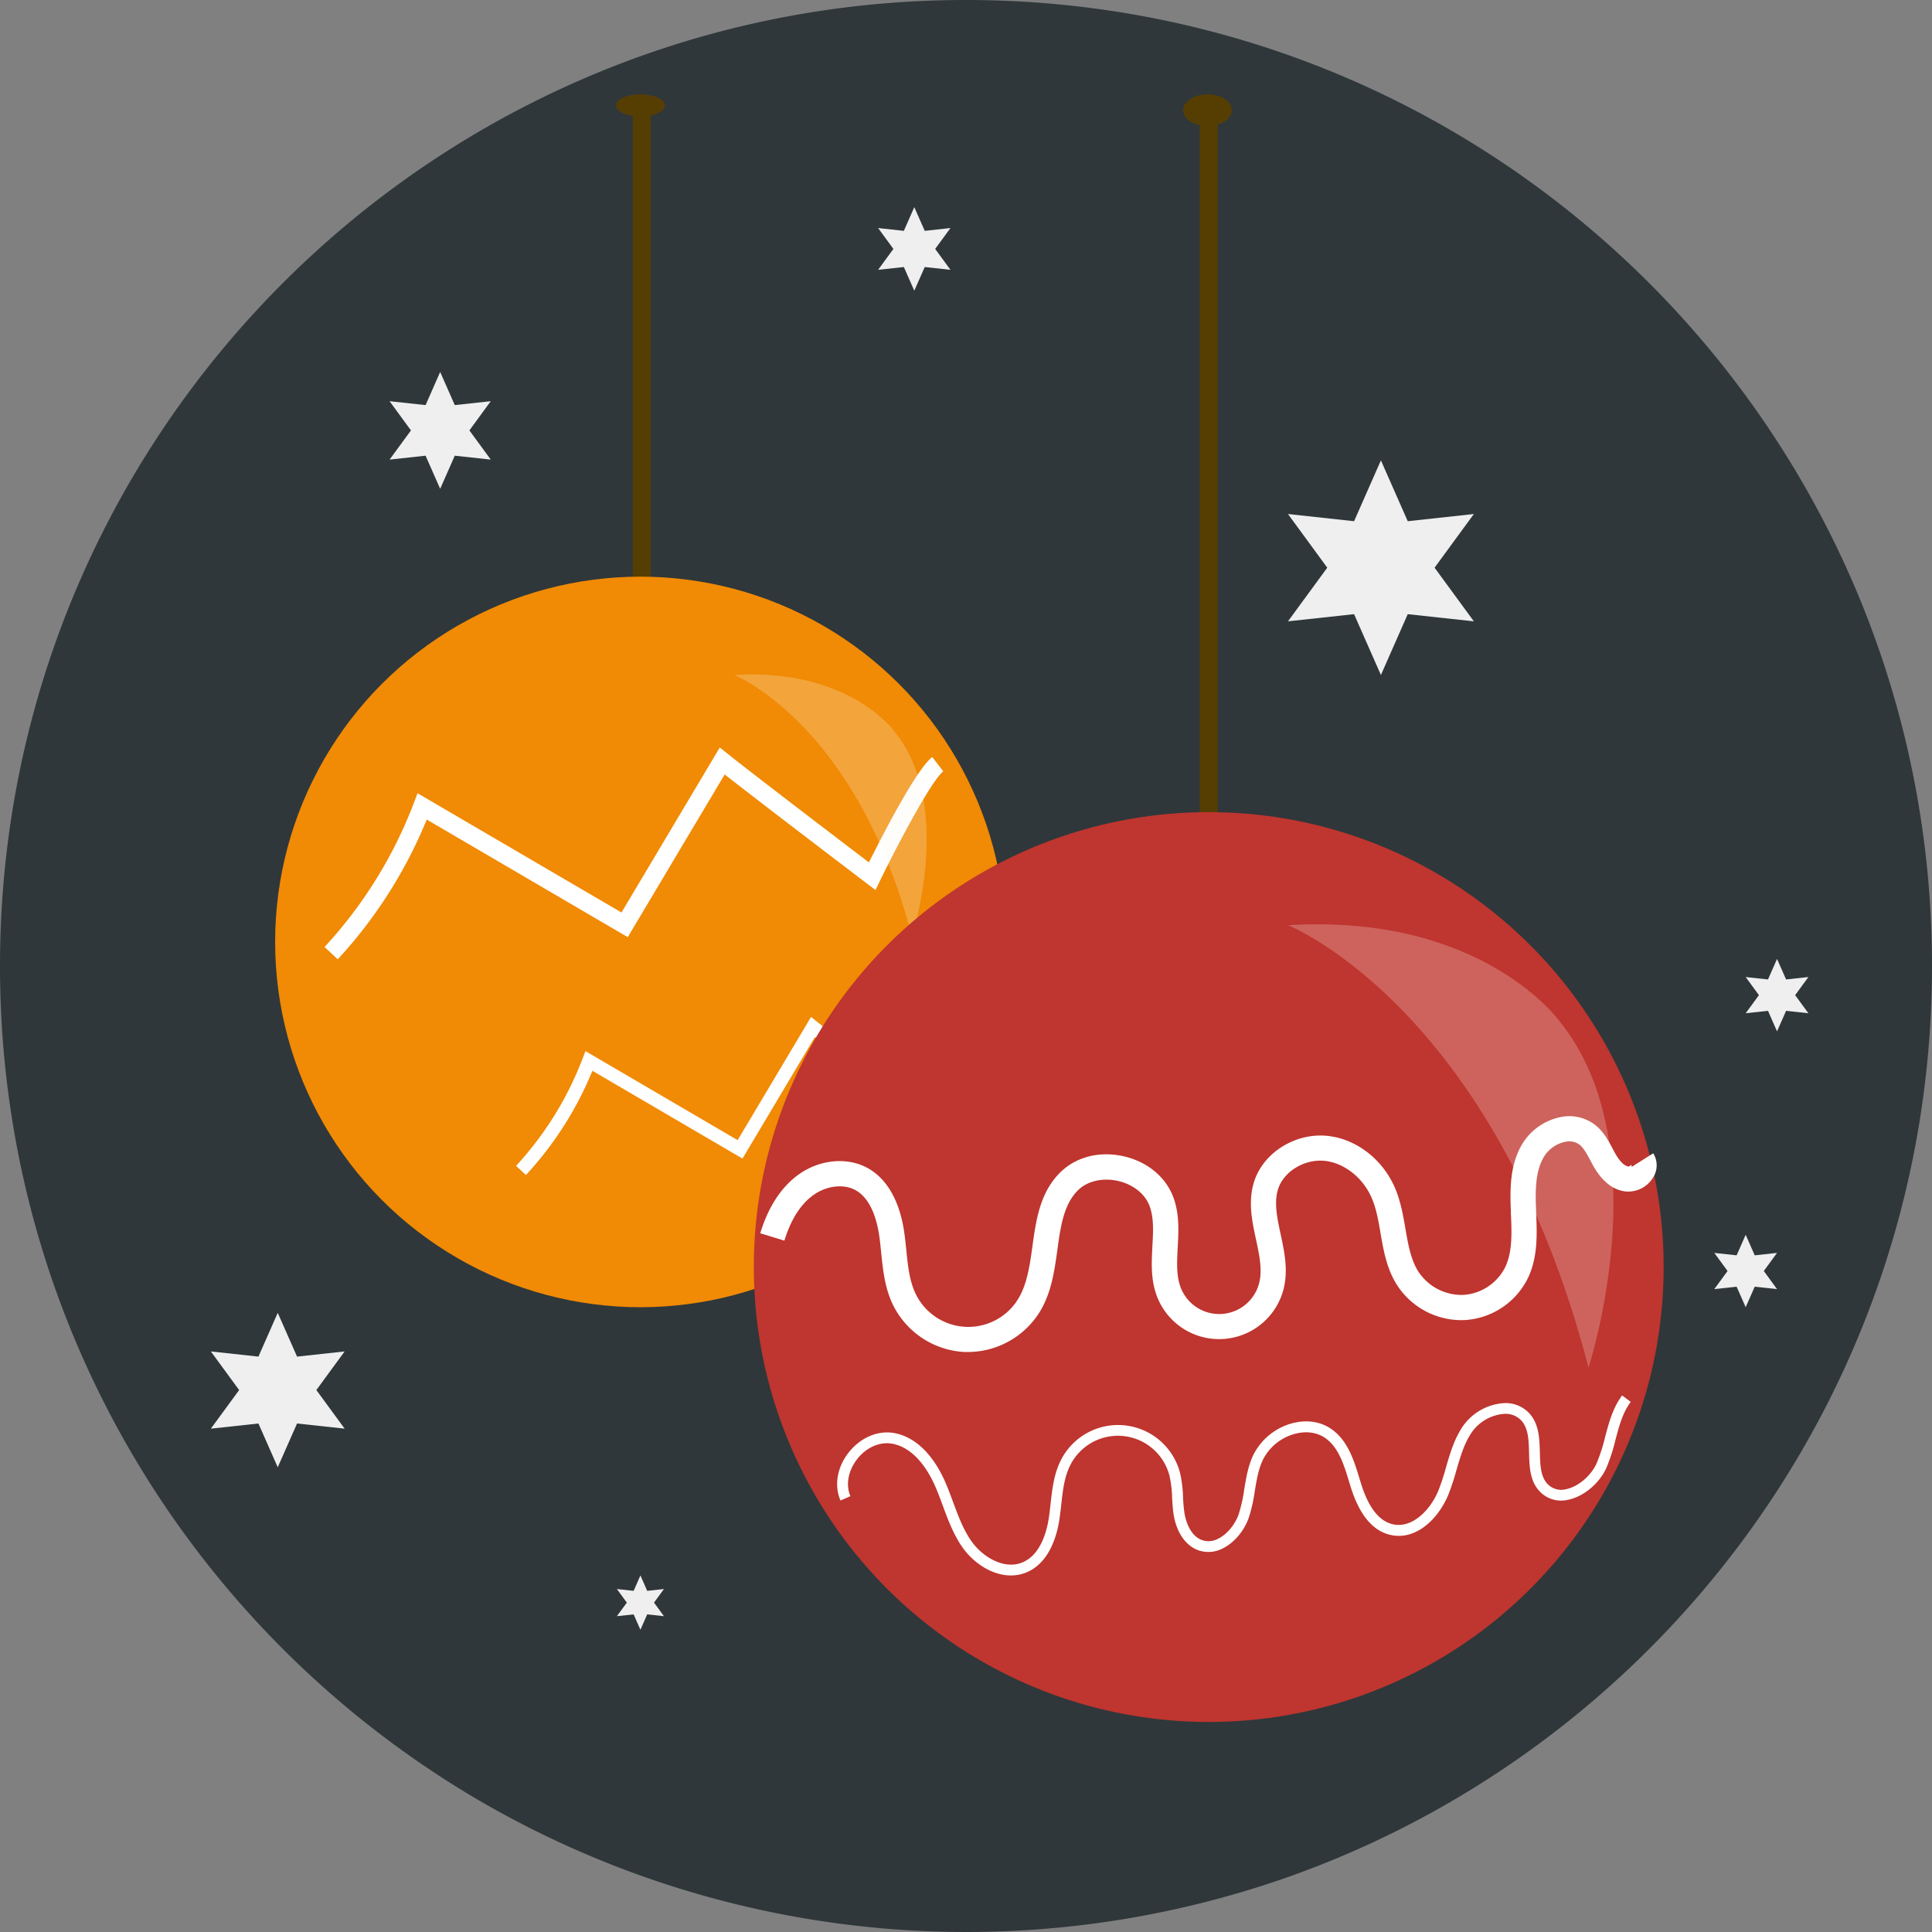 <svg xmlns="http://www.w3.org/2000/svg" viewBox="0 0 900 900"><rect x="0" y="0" width="900" height="900" fill="#808080" stroke="none"/><defs><style>.cls-1{isolation:isolate;}.cls-2{fill:#2f373a;}.cls-3{fill:#591212;}.cls-4{fill:#efefef;}.cls-5{fill:#563e03;}.cls-6{fill:#f18a04;}.cls-7{mix-blend-mode:overlay;}.cls-8{fill:#fff;}.cls-9{fill:#fcf7eb;fill-opacity:0.24;}.cls-10{fill:#bf352f;}.cls-11{mix-blend-mode:color-burn;}.cls-12{mix-blend-mode:multiply;}</style></defs><title>5</title><g class="cls-1"><g id="Layer_2" data-name="Layer 2"><g id="Decoration"><path class="cls-2" d="M900,450c0,195-124,361-297.51,423.51a451.11,451.11,0,0,1-379.83-35.09C89.46,760.31,0,615.6,0,450,0,201.48,201.48,0,450,0S900,201.48,900,450Z"/><polygon class="cls-3" points="182.54 472.25 189.04 486.99 205.05 485.25 195.54 498.25 205.05 511.24 189.04 509.5 182.54 524.24 176.04 509.5 160.03 511.24 169.55 498.25 160.03 485.25 176.04 486.99 182.54 472.25"/><polygon class="cls-3" points="476.1 523.23 482.59 537.97 498.61 536.23 489.09 549.22 498.61 562.22 482.59 560.48 476.1 575.21 469.6 560.48 453.59 562.22 463.1 549.22 453.59 536.23 469.6 537.97 476.1 523.23"/><polygon class="cls-3" points="560.47 450 566.97 464.74 582.98 463 573.47 476 582.98 488.99 566.97 487.25 560.47 501.99 553.97 487.25 537.96 488.99 547.48 476 537.96 463 553.97 464.74 560.47 450"/><polygon class="cls-3" points="383.92 413.74 388.14 423.31 398.53 422.18 392.36 430.61 398.53 439.05 388.14 437.92 383.92 447.48 379.7 437.92 369.31 439.05 375.49 430.61 369.31 422.18 379.7 423.31 383.92 413.74"/><polygon class="cls-4" points="643.28 214.45 655.78 242.8 686.58 239.45 668.28 264.45 686.58 289.44 655.78 286.1 643.28 314.44 630.78 286.1 599.99 289.44 618.29 264.45 599.99 239.45 630.78 242.8 643.28 214.45"/><polygon class="cls-4" points="129.38 611.57 138.38 631.96 160.54 629.55 147.37 647.54 160.54 665.52 138.38 663.12 129.38 683.51 120.39 663.12 98.23 665.52 111.4 647.54 98.23 629.55 120.39 631.96 129.38 611.57"/><polygon class="cls-4" points="298.33 733.9 301.49 741.08 309.29 740.23 304.66 746.56 309.29 752.88 301.49 752.04 298.33 759.21 295.17 752.04 287.37 752.88 292 746.56 287.37 740.23 295.17 741.08 298.33 733.9"/><polygon class="cls-4" points="425.91 96.5 430.78 107.54 442.76 106.23 435.64 115.96 442.76 125.69 430.78 124.39 425.91 135.42 421.05 124.39 409.06 125.69 416.18 115.96 409.06 106.23 421.05 107.54 425.91 96.5"/><polygon class="cls-4" points="205.05 173.28 211.85 188.71 228.62 186.89 218.66 200.5 228.62 214.1 211.85 212.28 205.05 227.71 198.25 212.28 181.48 214.1 191.44 200.5 181.48 186.89 198.25 188.71 205.05 173.28"/><polygon class="cls-4" points="827.81 446.71 832.03 456.27 842.42 455.14 836.25 463.58 842.42 472.01 832.03 470.88 827.81 480.45 823.6 470.88 813.2 472.01 819.38 463.58 813.2 455.14 823.6 456.27 827.81 446.71"/><polygon class="cls-4" points="813.2 575.21 817.42 584.78 827.81 583.65 821.64 592.08 827.81 600.52 817.42 599.39 813.2 608.95 808.99 599.39 798.59 600.52 804.77 592.08 798.59 583.65 808.99 584.78 813.2 575.21"/><path class="cls-5" d="M309.67,49.12c0-2.86-5.08-5.18-11.34-5.18S287,46.26,287,49.12c0,2.28,3.24,4.22,7.73,4.9V297.57h8.4V53.81C307,53,309.67,51.2,309.67,49.12Z"/><circle class="cls-6" cx="298.33" cy="438.79" r="170.16"/><g class="cls-7"><path class="cls-8" d="M245,547.37l-4.6-4.27a155.27,155.27,0,0,0,31-50l1.32-3.46,70.9,41.48,34.19-57.39,2.81,2.23c10,7.94,39.52,30.44,49.09,37.72,4.85-9.73,16.54-32.43,22-36.65l3.82,5c-4,3.06-15.55,24.84-21.9,37.85L432,523.28,429,521c-.37-.28-35-26.59-49.41-37.88l-33.71,56.59-69.91-40.9A161.74,161.74,0,0,1,245,547.37Z"/></g><g class="cls-7"><path class="cls-8" d="M157.34,446.87l-6.16-5.71a208,208,0,0,0,41.57-67l1.76-4.64,95,55.56,45.79-76.87,3.76,3C352.4,361.85,392,392,404.78,401.74c6.5-13,22.15-43.44,29.5-49.09l5.12,6.66c-5.34,4.1-20.83,33.27-29.33,50.69l-2.24,4.6-4.07-3.09c-.5-.38-46.88-35.62-66.18-50.74l-45.15,75.79-93.64-54.78A216.63,216.63,0,0,1,157.34,446.87Z"/></g><path class="cls-9" d="M342,314.42s57,22.53,82.82,121.9c0,0,19.88-61-8-95.4C416.88,340.92,395.68,311.11,342,314.42Z"/><path class="cls-5" d="M573.82,51.34c0-4.08-5.08-7.4-11.34-7.4s-11.34,3.31-11.34,7.4c0,3.26,3.24,6,7.73,7v348h8.4V58C571.14,56.86,573.82,54.31,573.82,51.34Z"/><circle class="cls-10" cx="563.07" cy="590.24" r="211.92"/><path class="cls-9" d="M600,431s96.33,38.08,140,206.1c0,0,33.6-103.05-13.44-161.3C726.56,475.85,690.72,425.45,600,431Z"/><g class="cls-11"><g class="cls-12"><path class="cls-8" d="M451,629.81c-.56,0-1.12,0-1.68,0a39.44,39.44,0,0,1-33.42-22.12c-3.75-7.84-4.6-16.18-5.42-24.24-.26-2.55-.5-5-.84-7.35-1.06-7.63-3.83-17.57-11-21.62-5.71-3.21-14.07-2.12-20.33,2.66-5.68,4.33-10,11.33-12.91,20.79l-11.25-3.43c3.62-11.87,9.35-20.86,17-26.72,10-7.65,23.4-9.08,33.22-3.55,9,5.08,14.87,15.54,16.92,30.26.36,2.61.63,5.24.89,7.78.75,7.39,1.46,14.37,4.32,20.35a27.23,27.23,0,0,0,48,2.15c4-6.78,5.2-15.25,6.45-24.22,1.69-12.19,3.44-24.8,12.75-34.2C501,539,512,536.09,523.3,538.61s20,9.84,23.46,19.59c2.69,7.63,2.27,15.38,1.87,22.87-.37,6.87-.72,13.36,1.45,18.88a19.21,19.21,0,0,0,36.55-2.52c1.47-6.09,0-12.86-1.52-20-1.88-8.74-3.82-17.78-.88-27,4.31-13.58,19.4-22.92,34.32-21.27C632,530.6,644.36,540.28,650,553.77c2.54,6.09,3.64,12.45,4.7,18.6,1.27,7.38,2.48,14.35,6,19.95a24.09,24.09,0,0,0,21,10.89,23.47,23.47,0,0,0,19.53-13c3.4-7.21,3-16.26,2.6-25l0-.9c-.48-10.71-.44-22,5.46-31.67a27.27,27.27,0,0,1,17.61-12.24,19.73,19.73,0,0,1,15.79,3.34c4.18,3.14,6.49,7.49,8.53,11.33.4.75.8,1.5,1.21,2.24,2.05,3.67,4.24,5.84,6.17,6.1a2.16,2.16,0,0,0,1.4-1,1.46,1.46,0,0,0,.19,1.12l9.95-6.28a10.59,10.59,0,0,1-.29,11.62A13.49,13.49,0,0,1,757,555c-5.84-.79-10.83-4.84-14.85-12-.45-.81-.89-1.64-1.33-2.47-1.6-3-3.12-5.87-5.2-7.43a8.17,8.17,0,0,0-6.51-1.2,15.37,15.37,0,0,0-9.79,6.81c-4.18,6.87-4.15,16.13-3.75,25l0,.89c.44,9.72.93,20.73-3.71,30.57a35.06,35.06,0,0,1-29.55,19.77,35.72,35.72,0,0,1-31.53-16.33c-4.81-7.58-6.27-16.05-7.69-24.25-1-5.76-1.93-11.2-4-16.07-3.95-9.46-12.74-16.5-21.89-17.51-9.39-1-19.18,4.85-21.81,13.14-2,6.27-.45,13.42,1.17,21,1.75,8.14,3.55,16.56,1.46,25.25a31,31,0,0,1-58.93,4.07c-3.11-7.9-2.67-16-2.25-23.81.36-6.64.7-12.9-1.22-18.33-2-5.81-7.77-10.42-14.94-12s-14.31.12-18.64,4.49c-6.55,6.62-8,16.79-9.46,27.55-1.35,9.73-2.75,19.8-8,28.61A39.48,39.48,0,0,1,451,629.81Z"/></g></g><g class="cls-7"><path class="cls-8" d="M470.91,733.91c-8.81,0-17.48-5.86-22.56-13.1-4.17-5.95-6.69-12.74-9.12-19.31-1.18-3.18-2.39-6.47-3.77-9.56-2.84-6.38-9.17-17.38-19.73-19.39-5.73-1.09-12,1.59-16.3,7s-5.58,12.09-3.27,17.44l-4.63,2c-3.06-7.06-1.55-15.72,4-22.59s13.62-10.24,21.18-8.8c12.82,2.44,20.16,15,23.4,22.3,1.44,3.24,2.69,6.61,3.89,9.86,2.43,6.56,4.72,12.76,8.52,18.17,5.2,7.41,15.29,13.41,23.75,9.91s11.31-14.32,12.27-20.47c.35-2.26.62-4.63.87-6.91.78-7,1.59-14.2,5-20.68a29.85,29.85,0,0,1,55.33,6.47,56.8,56.8,0,0,1,1.36,11.1,74.25,74.25,0,0,0,.65,7.4c.37,2.39,2.07,10.38,8.09,12.64a9.28,9.28,0,0,0,7.44-.51c4.22-2,8.07-6.58,9.81-11.68a71.59,71.59,0,0,0,2.54-11.51c.85-5.16,1.74-10.5,4-15.47A28.59,28.59,0,0,1,602,663c6.82-1.8,13.41-.77,18.53,2.93,7.45,5.37,10.26,14.61,12.75,22.76.28.91.55,1.81.83,2.7,3.47,11.07,8.49,17.37,14.93,18.72,8.78,1.85,17.19-6.5,21-15.7a110.08,110.08,0,0,0,3.57-10.87c1.92-6.62,3.91-13.46,8-19.35a25.41,25.41,0,0,1,18.61-10.53,15,15,0,0,1,12.5,5.07c4.27,5,4.44,11.57,4.61,17.92.16,6,.31,11.61,3.94,15a8.78,8.78,0,0,0,8.16,2.1c5.65-1.12,11.66-6.17,14.3-12a80.25,80.25,0,0,0,4-12.35c1.77-6.68,3.59-13.58,7.93-19.35l4,3c-3.74,5-5.37,11.11-7.09,17.61a84,84,0,0,1-4.26,13.13c-3.3,7.33-10.67,13.45-17.91,14.88a13.73,13.73,0,0,1-12.6-3.37c-5.15-4.86-5.34-11.83-5.51-18.57-.15-5.72-.29-11.13-3.4-14.78a10.07,10.07,0,0,0-8.42-3.3,20.41,20.41,0,0,0-14.72,8.37c-3.62,5.21-5.41,11.37-7.3,17.88a113.91,113.91,0,0,1-3.75,11.37C670.23,707.14,660,717.61,648,715.08c-8.36-1.76-14.65-9.22-18.71-22.15q-.42-1.35-.84-2.73c-2.36-7.75-4.8-15.77-10.87-20.14-3.88-2.8-9-3.56-14.29-2.14a23.43,23.43,0,0,0-15.12,12.39c-2,4.36-2.79,9.14-3.62,14.2a76.47,76.47,0,0,1-2.75,12.31c-2.19,6.42-7,12-12.42,14.61a14.33,14.33,0,0,1-11.36.67c-5.79-2.17-10-8.37-11.3-16.58-.41-2.65-.56-5.32-.71-7.9a52.2,52.2,0,0,0-1.21-10.13,24.81,24.81,0,0,0-46-5.38c-3,5.63-3.68,12.07-4.44,18.89-.26,2.34-.53,4.76-.9,7.13-1.12,7.19-4.6,19.93-15.32,24.36A18.84,18.84,0,0,1,470.91,733.91Z"/></g></g></g></g></svg>